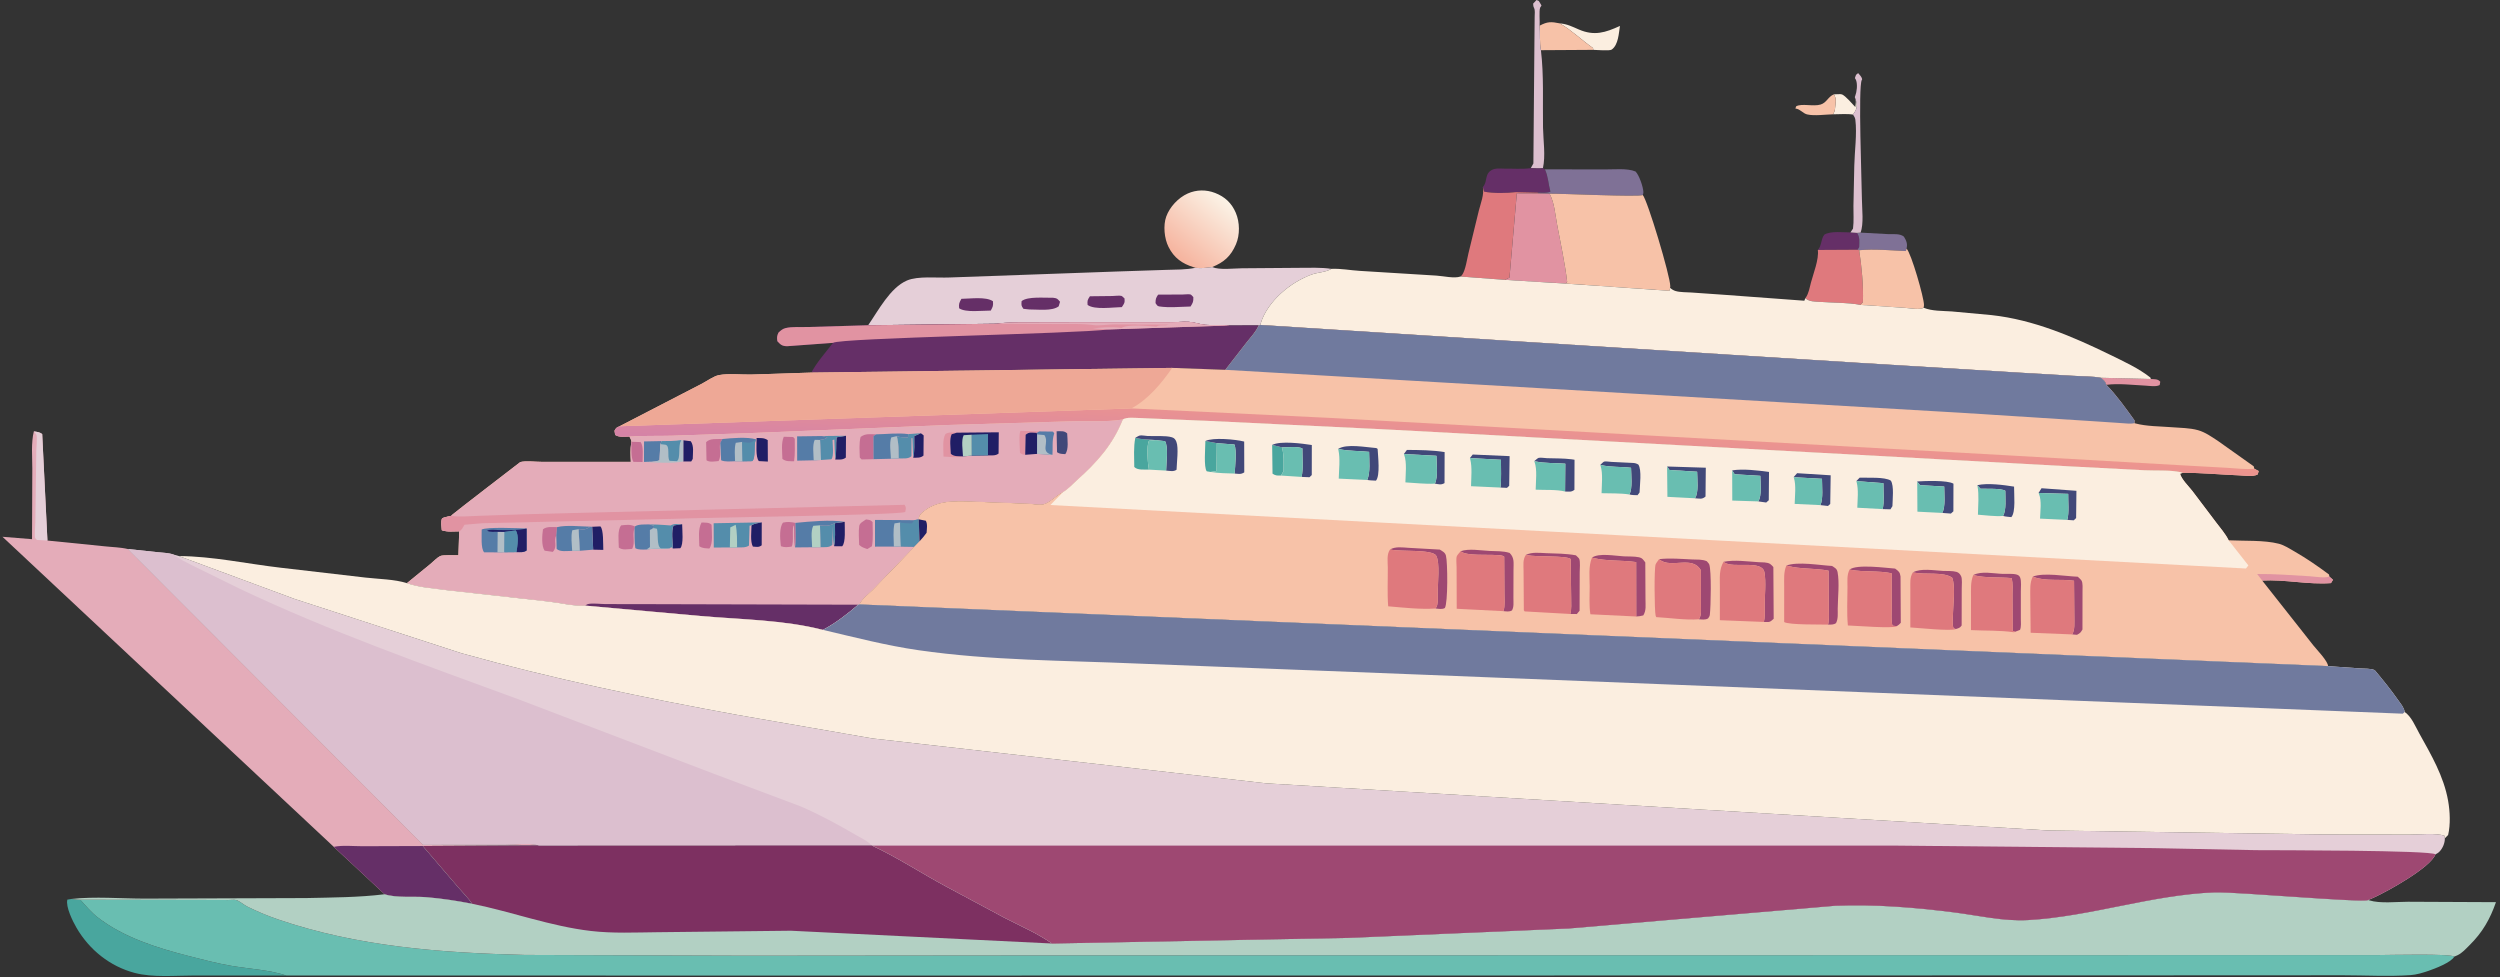 <svg width="330" height="129" viewBox="0 0 330 129" fill="none" xmlns="http://www.w3.org/2000/svg">
<rect x="0" y="0" width="330" height="129" fill="#333333" stroke="none"/>
<path d="M242.07 12.453C242.293 12.456 242.986 12.386 243.155 12.466C243.664 12.709 244.433 13.64 244.839 14.061L244.903 14.128C244.949 13.676 245.057 13.228 244.834 12.813C245.045 13.303 245.19 13.857 245.016 14.386C244.929 14.648 244.752 14.898 244.596 15.124C243.782 14.993 242.791 15.092 241.958 15.088C242.102 14.84 242.201 14.648 242.222 14.36C242.275 13.635 242.476 13.085 242.07 12.453Z" fill="#FBEEE0"/>
<path d="M277.319 49.866L283.907 50.03C284.423 50.075 284.799 49.988 285.156 50.384L285.079 50.827C284.602 51.089 283.695 50.927 283.145 50.9C281.518 50.822 279.644 50.581 278.041 50.799C277.888 50.311 277.693 50.194 277.319 49.866Z" fill="#E193A2"/>
<path d="M241.958 15.088C240.97 15.111 239.465 15.329 238.534 15.101C237.992 14.968 237.66 14.429 237.065 14.337L236.99 14.328L237.095 14.031C237.841 13.615 239.366 14.098 240.336 13.794C241.132 13.545 241.304 12.764 242.07 12.453C242.476 13.085 242.275 13.635 242.222 14.36C242.201 14.649 242.102 14.84 241.958 15.088Z" fill="#F7C2A8"/>
<path d="M239.957 32.992C240.473 32.437 240.335 31.604 240.812 30.971C241.668 30.465 243.24 30.681 244.263 30.678L245.134 30.742C245.531 31.397 245.423 31.882 245.409 32.623L245.192 32.963L239.957 32.992Z" fill="#652F67"/>
<path d="M205.888 3.084C206.879 3.17 207.522 3.511 208.405 3.892C210.458 4.777 211.907 4.302 213.834 3.423C213.672 4.417 213.63 5.906 212.751 6.542C212.469 6.746 210.768 6.586 210.323 6.582L210.276 6.341C208.762 5.285 207.503 4.022 205.888 3.084Z" fill="#FBEEE0"/>
<path d="M245.595 30.706L249.261 30.905C249.917 30.923 250.779 30.804 251.316 31.235C251.64 31.765 251.819 32.176 251.667 32.813L251.577 33.138C249.58 33.056 247.396 32.834 245.412 33.028L245.192 32.963L245.409 32.623C245.423 31.882 245.531 31.397 245.134 30.742L245.595 30.706Z" fill="#7F7196"/>
<path d="M203.23 3.39C204.262 2.836 204.748 2.854 205.89 3.084C207.505 4.022 208.764 5.284 210.278 6.341L210.326 6.582L203.402 6.625C203.206 5.613 203.31 4.431 203.23 3.39Z" fill="#F7C2A8"/>
<path d="M244.832 12.813L244.885 12.68C245.105 12.106 245.213 11.155 244.997 10.572C244.965 10.487 244.894 10.388 244.848 10.316C244.968 9.953 244.94 9.853 245.28 9.654C245.491 9.901 245.777 10.158 245.801 10.494L245.759 10.557C245.259 11.381 245.761 24.43 245.773 26.32C245.782 27.579 246.039 29.55 245.592 30.706L245.131 30.742L244.261 30.678L244.599 30.169C244.725 29.196 244.642 28.167 244.654 27.184L244.766 21.873C244.807 19.972 245.138 17.675 244.908 15.812C244.876 15.554 244.745 15.333 244.594 15.124C244.75 14.899 244.927 14.648 245.014 14.386C245.188 13.857 245.043 13.303 244.832 12.813Z" fill="#DCBFCF"/>
<path d="M202.062 22.197L202.406 21.574L202.543 5.602L202.575 2.217C202.577 1.881 202.651 1.35 202.497 1.053C202.389 0.844 202.385 0.713 202.375 0.477L202.821 0L203.116 0.122C203.162 0.2 203.479 0.688 203.475 0.743C203.475 0.764 203.312 0.969 203.298 1.009C203.132 1.476 203.279 2.826 203.229 3.39C203.309 4.431 203.204 5.613 203.401 6.625C203.805 9.957 203.624 13.471 203.678 16.829C203.706 18.509 204.034 20.573 203.665 22.198C203.163 22.271 202.573 22.207 202.062 22.197Z" fill="#DCBFCF"/>
<path d="M202.061 22.197C202.572 22.207 203.162 22.271 203.664 22.198L203.926 22.351C204.375 23.352 204.375 24.268 204.651 25.297C204.144 25.502 203.566 25.437 203.027 25.431L200.113 25.36C198.939 25.501 197.06 25.54 195.911 25.297L195.735 24.698C196.301 24.083 196.04 23.193 196.597 22.668C197.148 22.145 197.842 22.244 198.549 22.26C199.675 22.246 200.953 22.352 202.061 22.197Z" fill="#652F67"/>
<path d="M203.927 22.351L211.825 22.363C213.017 22.379 214.797 22.173 215.891 22.638C216.369 23.112 216.905 24.68 216.928 25.361C216.933 25.499 216.891 25.614 216.845 25.742C216.472 26.028 205.996 25.541 204.546 25.564L203.035 25.528L203.028 25.431C203.567 25.437 204.145 25.502 204.652 25.297C204.376 24.268 204.376 23.352 203.927 22.351Z" fill="#7F7196"/>
<path d="M239.954 32.992L245.19 32.963L245.409 33.028C245.741 35.2 245.987 37.708 245.904 39.894L245.562 40.246C243.903 39.913 241.938 39.978 240.234 39.848C239.554 39.795 238.836 39.85 238.304 39.364L238.353 39.298C238.742 38.761 238.873 37.956 239.041 37.316C239.367 36.08 240.117 34.24 239.954 32.992Z" fill="#DF797D"/>
<path d="M251.665 32.813C252.289 33.437 253.972 39.31 253.968 40.262C253.968 40.387 253.947 40.498 253.909 40.617C253.503 40.948 252.02 40.673 251.436 40.632L245.563 40.246L245.905 39.894C245.988 37.708 245.742 35.2 245.41 33.028C247.394 32.833 249.578 33.056 251.575 33.138L251.665 32.813Z" fill="#F7C2A8"/>
<path d="M195.735 24.698L195.911 25.297C197.06 25.54 198.939 25.5 200.113 25.36L203.027 25.431L203.034 25.528L200.223 25.514L199.249 36.644L198.645 36.941L192.787 36.502C192.865 36.434 192.954 36.354 193.012 36.268C193.464 35.609 193.649 34.18 193.846 33.387L195.212 27.78C195.452 26.825 195.93 25.683 195.735 24.698Z" fill="#DF797D"/>
<path d="M203.036 25.528L204.547 25.564C205.199 26.808 205.284 28.293 205.545 29.669C206.011 32.144 206.57 34.711 206.869 37.206L206.688 37.435L198.646 36.941L199.251 36.644L200.224 25.514L203.036 25.528Z" fill="#E193A2"/>
<path d="M157.8 35.35L157.576 35.281C156.041 34.797 154.982 34.061 154.243 32.59C153.689 31.489 153.518 29.763 153.943 28.587C154.403 27.309 155.544 26.092 156.785 25.54C157.936 25.027 159.216 25.016 160.386 25.467C161.684 25.968 162.579 26.802 163.125 28.089C163.659 29.343 163.685 30.991 163.145 32.253C162.475 33.813 161.572 34.618 160.006 35.253C159.26 35.348 158.552 35.449 157.8 35.35Z" fill="url(#paint0_linear_761_7921)"/>
<path d="M37.805 128.767L25.656 128.768C23.159 128.764 20.189 129.063 17.783 128.426C14.508 127.557 11.809 125.39 10.107 122.482C9.616 121.642 8.644 119.688 8.892 118.751L9.42 118.665C9.806 118.703 10.208 118.771 10.596 118.763C11.313 119.55 12.027 120.414 12.868 121.07C16.309 123.754 20.762 125.134 24.93 126.2C26.796 126.677 28.656 127.169 30.555 127.493C32.934 127.9 35.507 128.015 37.805 128.767Z" fill="#49A69E"/>
<path d="M204.544 25.564C205.994 25.541 216.47 26.028 216.843 25.742C217.445 26.342 220.473 36.418 220.477 37.78L220.456 38L220.371 38.386L206.686 37.435L206.866 37.206C206.567 34.711 206.008 32.144 205.542 29.669C205.281 28.293 205.196 26.808 204.544 25.564Z" fill="#F7C2A8"/>
<path d="M157.799 35.35C158.551 35.449 159.259 35.347 160.005 35.253C161.025 35.671 162.825 35.423 163.931 35.413L171.395 35.355C172.785 35.354 174.367 35.279 175.741 35.488L175.641 35.547C174.881 35.964 173.982 35.941 173.168 36.231C170.367 37.229 167.325 39.746 166.417 42.672L166.357 42.893L166.147 42.951L162.341 42.962C161.275 42.816 160.187 42.971 159.118 42.88C158.39 42.819 157.676 42.528 156.917 42.48C156.074 42.428 155.2 42.559 154.349 42.545L143.183 42.548L136.005 42.564C134.529 42.575 133.007 42.519 131.544 42.734L114.593 42.934C115.94 40.997 117.496 37.979 119.721 37.026C121.179 36.402 123.695 36.702 125.314 36.629L147.589 35.833L153.912 35.624C155.197 35.58 156.539 35.614 157.799 35.35Z" fill="#E5CFD8"/>
<path d="M126.906 39.444C128.074 39.437 130.143 39.123 131.068 39.764C131.124 40.37 131.06 40.483 130.781 40.995C129.679 40.992 127.459 41.286 126.604 40.691C126.544 40.079 126.622 39.962 126.906 39.444Z" fill="#652F67"/>
<path d="M143.868 39.108L146.845 39.074C147.147 39.07 147.764 38.98 148.038 39.06C148.127 39.086 148.353 39.326 148.438 39.397C148.494 39.986 148.395 40.065 148.082 40.538C146.872 40.558 144.491 40.93 143.563 40.252C143.511 39.653 143.557 39.587 143.868 39.108Z" fill="#652F67"/>
<path d="M138.999 39.303C139.561 39.376 139.553 39.402 139.925 39.835L139.75 40.431C138.878 41.106 136.982 40.836 135.848 40.848L135.094 40.766C134.785 40.331 134.816 40.286 134.852 39.747C135.663 39.094 137.899 39.335 138.999 39.303Z" fill="#652F67"/>
<path d="M152.871 38.892L156.124 38.875C156.334 38.875 156.999 38.801 157.168 38.876C157.264 38.919 157.437 39.133 157.521 39.215C157.539 39.836 157.465 39.953 157.152 40.46C155.826 40.486 154.332 40.647 153.027 40.45C152.736 40.406 152.697 40.241 152.529 40.013C152.543 39.451 152.565 39.361 152.871 38.892Z" fill="#652F67"/>
<path d="M131.543 42.734C133.007 42.519 134.529 42.575 136.005 42.564L143.182 42.548L154.349 42.545C155.2 42.559 156.074 42.428 156.916 42.48C157.675 42.528 158.389 42.819 159.118 42.88C160.187 42.971 161.275 42.816 162.341 42.962L166.147 42.951C165.794 43.784 165.114 44.492 164.553 45.194L161.74 48.816L154.732 48.561L107.101 49.182C107.808 47.821 109.02 46.486 109.957 45.257L103.892 45.7C103.228 45.684 103.043 45.503 102.612 45.042C102.535 44.581 102.555 44.338 102.754 43.913C103.037 43.64 103.292 43.412 103.683 43.311C104.53 43.094 105.783 43.197 106.674 43.165L114.593 42.934L131.543 42.734Z" fill="#652F67"/>
<path d="M131.543 42.734C133.007 42.519 134.529 42.575 136.005 42.564L143.182 42.548L154.349 42.545C155.2 42.559 156.074 42.428 156.916 42.48C157.675 42.528 158.389 42.819 159.118 42.88C160.187 42.971 161.275 42.816 162.341 42.962L146.373 43.484C142.023 44.062 110.76 44.606 109.957 45.257L103.892 45.7C103.228 45.684 103.043 45.503 102.612 45.042C102.535 44.581 102.555 44.338 102.754 43.913C103.037 43.64 103.292 43.412 103.683 43.311C104.53 43.094 105.783 43.197 106.674 43.165L114.593 42.934L131.543 42.734Z" fill="#E193A2"/>
<path d="M131.545 42.734C133.008 42.519 134.53 42.575 136.006 42.564L143.184 42.548L154.35 42.545C155.202 42.559 156.075 42.428 156.918 42.48C157.677 42.528 158.391 42.819 159.119 42.88C160.189 42.971 161.277 42.816 162.342 42.962L146.375 43.484L144.252 43.337C145.387 43.242 146.766 43.115 147.895 43.272L148.038 43.292C148.87 42.75 151.623 43.047 152.648 43.115C153.111 42.802 153.734 43.072 154.245 42.849L146.994 42.823C146.177 42.83 145.092 43.025 144.311 42.912C142.819 42.697 141.238 42.776 139.732 42.777L131.545 42.734Z" fill="#E4ACB9"/>
<path d="M4.466 56.944C4.88 57.007 5.231 57.03 5.57 57.298L6.26 71.352L13.782 72.109C14.786 72.225 15.896 72.232 16.875 72.472L55.853 111.494L66.829 111.484C68.028 111.483 70.026 111.229 71.134 111.582L55.815 111.675L60.55 117.191C61.129 117.874 61.838 118.548 62.323 119.296C60.313 118.906 58.322 118.598 56.281 118.429C54.611 118.291 52.315 118.55 50.764 118.041L44.057 111.785L0.328 70.856L4.228 71.171L4.264 61.896C4.269 60.297 4.089 58.489 4.466 56.944Z" fill="#E4ACB9"/>
<path d="M4.468 56.944C4.882 57.007 5.233 57.03 5.572 57.298L6.262 71.352L4.877 71.271C4.802 71.193 4.701 71.134 4.652 71.038C4.525 70.793 4.662 69.305 4.664 68.948L4.793 59.454C4.796 58.986 4.946 57.782 4.803 57.387C4.758 57.262 4.554 57.059 4.468 56.944Z" fill="#E5CFD8"/>
<path d="M44.058 111.785C45.21 111.54 46.661 111.705 47.855 111.701L55.815 111.675L60.55 117.191C61.129 117.874 61.838 118.548 62.324 119.296C60.314 118.906 58.322 118.598 56.281 118.429C54.611 118.291 52.315 118.55 50.764 118.041L44.058 111.785Z" fill="#652F67"/>
<path d="M175.741 35.488C177.076 35.434 178.195 35.678 179.486 35.755L189.605 36.38C190.508 36.436 191.99 36.789 192.788 36.501L198.646 36.941L206.687 37.435L220.372 38.386L220.458 37.999C220.679 38.189 220.91 38.341 221.195 38.421C221.828 38.6 222.633 38.562 223.291 38.613L227.383 38.898L238.172 39.695L238.305 39.364C238.837 39.85 239.555 39.795 240.236 39.847C241.94 39.978 243.904 39.913 245.564 40.246L251.437 40.632C252.021 40.673 253.504 40.948 253.91 40.617C255.008 41.083 256.451 41.025 257.634 41.11L262.906 41.596C268.42 42.205 273.574 44.413 278.511 46.818C280.25 47.666 282.342 48.632 283.853 49.839L283.906 50.029L277.318 49.866C276.185 49.658 274.9 49.684 273.746 49.613L266.812 49.205L245.455 47.902L198.837 44.969L166.357 42.893L166.418 42.671C167.325 39.746 170.368 37.228 173.169 36.231C173.983 35.941 174.882 35.963 175.642 35.546L175.741 35.488Z" fill="#FBEEE0"/>
<path d="M10.596 118.763L26.404 118.793L30.084 118.805C30.369 118.808 30.97 118.729 31.221 118.816C31.655 118.967 32.181 119.433 32.626 119.657C33.917 120.305 35.3 120.884 36.667 121.352C47.198 124.959 58.242 125.776 69.291 126.051L98.498 126.15L148.368 126.101L314.015 126.066C315.265 126.066 323.502 125.859 323.961 126.273C323.593 127.032 321.394 127.864 320.577 128.145C319.816 128.405 318.994 128.66 318.192 128.715C315.276 128.915 312.25 128.74 309.319 128.737L292.281 128.747L238.112 128.762L102.163 128.779L37.805 128.767C35.507 128.015 32.934 127.9 30.555 127.493C28.656 127.169 26.796 126.677 24.93 126.2C20.762 125.134 16.309 123.754 12.868 121.07C12.027 120.414 11.313 119.55 10.596 118.763Z" fill="#69BEB1"/>
<path d="M115.008 111.563L115.117 111.621C118.473 113.175 121.723 115.33 125.005 117.081L132.636 121.168C134.689 122.229 136.975 123.204 138.856 124.543L178.087 123.801L207.069 122.561L226.133 120.932L242.268 119.558C247.477 119.35 252.717 119.778 257.884 120.429C261.144 120.84 264.424 121.64 267.725 121.45C275.976 120.975 284.002 118.118 292.278 117.796C295.077 117.688 311.879 119.198 312.606 118.802L312.743 118.846C314.198 119.293 316.319 119.032 317.847 119.032L329.468 119.086C328.686 121.324 327.693 123.071 325.99 124.754C325.5 125.239 325.002 125.81 324.367 126.101L324.24 126.155L324.142 126.199L323.962 126.273C323.502 125.858 315.265 126.065 314.016 126.066L148.368 126.101L98.498 126.15L69.292 126.051C58.242 125.776 47.198 124.959 36.667 121.352C35.301 120.884 33.917 120.305 32.626 119.657C32.181 119.433 31.655 118.966 31.221 118.816C30.97 118.728 30.369 118.808 30.084 118.805L26.404 118.793L10.596 118.763C10.208 118.771 9.806 118.703 9.42 118.664C12.513 118.315 15.96 118.617 19.097 118.617L40.441 118.544C43.868 118.464 47.359 118.463 50.764 118.041C52.315 118.55 54.611 118.291 56.281 118.429C58.322 118.598 60.313 118.906 62.323 119.296C61.837 118.548 61.129 117.874 60.55 117.191L55.815 111.675L71.134 111.582L115.008 111.563Z" fill="#B2D0C3"/>
<path d="M115.011 111.563L115.121 111.621C118.476 113.175 121.727 115.33 125.009 117.081L132.64 121.168C134.692 122.229 136.979 123.204 138.86 124.543L104.379 122.856L86.761 123.053C83.874 123.083 80.891 123.225 78.022 122.891C72.678 122.27 67.582 120.362 62.327 119.296C61.841 118.548 61.132 117.874 60.554 117.191L55.818 111.675L71.137 111.582L115.011 111.563Z" fill="#7D3061"/>
<path d="M166.355 42.893L198.835 44.969L245.454 47.902L266.81 49.205L273.744 49.613C274.898 49.684 276.183 49.658 277.316 49.866C277.69 50.194 277.885 50.311 278.038 50.799C279.406 52.188 280.615 53.916 281.761 55.496L281.745 55.856L281.883 55.894C283.349 56.288 285.131 56.271 286.656 56.392C287.787 56.482 289.055 56.478 290.145 56.786C291.099 57.057 291.911 57.645 292.735 58.18L297.492 61.554L297.568 61.874L298.144 62.174L298.024 62.62C297.38 62.98 296.286 62.774 295.531 62.745C293.072 62.649 290.577 62.395 288.12 62.415L287.826 62.325C286.385 62.019 284.498 62.141 282.998 62.072L273.302 61.566L243.168 59.926L182.934 56.684L159.646 55.566L150.284 55.175C149.692 55.171 148.717 55.041 148.212 55.374C146.894 58.714 144.779 61.051 142.134 63.413C141.581 63.907 140.945 64.624 140.308 64.963L140.151 65.039C139.391 65.416 138.493 66.408 137.714 66.565C137.183 66.672 136.245 66.504 135.683 66.481L129.506 66.25C126.997 66.169 124.046 65.782 121.96 67.451C121.679 67.676 121.405 67.891 121.292 68.248C121.258 68.354 121.254 68.444 121.274 68.552L121.379 71.447L120.691 72.161L115.319 77.729C114.807 78.265 113.688 79.115 113.435 79.785L113.281 79.821C111.83 81.073 110.323 82.245 108.626 83.144C103.499 81.823 97.8 81.773 92.527 81.314L77.228 79.938C75.667 80.032 73.899 79.56 72.336 79.393L59.09 77.914C57.355 77.68 55.361 77.557 53.709 76.975L56.792 74.461C57.169 74.155 57.671 73.62 58.091 73.406C58.471 73.213 60.003 73.315 60.509 73.291L60.616 70.128C59.901 70.131 58.989 70.24 58.321 69.983C58.282 69.463 58.183 68.912 58.355 68.412C58.747 68.263 59.142 68.182 59.551 68.095L59.68 67.955C59.938 67.71 68.641 61.009 68.665 61.001C69.323 60.792 70.808 60.974 71.54 60.966L83.269 60.967C83.228 60.129 83.177 59.312 83.317 58.479L83.347 58.312C83.327 58.055 83.2 57.859 83.087 57.63C82.436 57.635 81.749 57.768 81.198 57.412L81.109 56.855C81.333 56.457 81.357 56.444 81.779 56.265L92.572 50.687C93.247 50.351 94.204 49.641 94.903 49.513C96.21 49.275 97.752 49.459 99.084 49.442L107.1 49.182L154.731 48.561L161.739 48.815L164.552 45.194C165.113 44.492 165.793 43.784 166.146 42.951L166.355 42.893Z" fill="#F7C2A8"/>
<path d="M149.355 53.91L175.755 55.171L264.724 60.087L288.197 61.431L294.005 61.751C295.177 61.822 296.399 61.992 297.569 61.875L298.145 62.174L298.024 62.621C297.381 62.98 296.287 62.774 295.532 62.745C293.073 62.65 290.578 62.395 288.121 62.416L287.827 62.326C286.385 62.019 284.499 62.141 282.999 62.072L273.303 61.566L243.169 59.926L182.935 56.685L159.647 55.567L150.285 55.176C149.693 55.171 148.718 55.041 148.213 55.374C146.013 55.74 143.608 55.537 141.373 55.614L124.932 56.103L99.731 57.14L88.621 57.516C86.785 57.565 84.919 57.495 83.088 57.631C82.437 57.635 81.75 57.768 81.199 57.412L81.109 56.855C81.334 56.457 81.358 56.444 81.78 56.266L149.355 53.91Z" fill="url(#paint1_linear_761_7921)"/>
<path d="M107.102 49.182L154.733 48.561C153.305 50.616 151.574 52.699 149.356 53.91L81.781 56.266L92.574 50.688C93.249 50.351 94.206 49.642 94.905 49.514C96.212 49.275 97.754 49.459 99.086 49.442L107.102 49.182Z" fill="#EEA896"/>
<path d="M166.357 42.893L198.836 44.969L245.455 47.902L266.811 49.205L273.745 49.613C274.899 49.684 276.185 49.658 277.318 49.866C277.692 50.194 277.887 50.311 278.039 50.799C279.408 52.188 280.617 53.916 281.762 55.496L281.746 55.856C281.234 55.985 280.518 55.877 279.986 55.848L275.881 55.573L258.933 54.49L161.74 48.815L164.554 45.194C165.114 44.492 165.795 43.784 166.148 42.951L166.357 42.893Z" fill="#707A9E"/>
<path d="M83.087 57.631C84.918 57.496 86.784 57.565 88.621 57.516L99.73 57.14L124.931 56.103L141.372 55.614C143.607 55.537 146.012 55.74 148.212 55.374C146.894 58.714 144.779 61.051 142.134 63.414C141.581 63.907 140.945 64.625 140.308 64.963L140.151 65.04C139.391 65.416 138.493 66.409 137.714 66.566C137.183 66.673 136.245 66.504 135.683 66.481L129.506 66.25C126.997 66.17 124.046 65.783 121.96 67.452C121.679 67.677 121.405 67.892 121.292 68.248C121.258 68.354 121.254 68.444 121.274 68.553L121.379 71.448L120.691 72.161L115.319 77.729C114.807 78.265 113.688 79.115 113.435 79.785L113.281 79.822C111.83 81.073 110.323 82.245 108.626 83.145C103.499 81.824 97.8 81.773 92.527 81.315L77.228 79.939C75.667 80.033 73.899 79.56 72.336 79.394L59.09 77.914C57.355 77.68 55.361 77.557 53.709 76.976L56.792 74.462C57.169 74.155 57.671 73.62 58.091 73.406C58.471 73.213 60.003 73.316 60.509 73.292L60.616 70.129C59.901 70.131 58.989 70.241 58.321 69.983C58.282 69.464 58.183 68.913 58.355 68.412C58.747 68.263 59.142 68.182 59.551 68.095L59.68 67.955C59.938 67.71 68.641 61.009 68.665 61.002C69.323 60.792 70.808 60.975 71.54 60.966L83.269 60.967C83.228 60.129 83.177 59.312 83.317 58.48L83.347 58.313C83.327 58.056 83.2 57.859 83.087 57.631Z" fill="#E4ACB9"/>
<path d="M135.327 60.034C134.983 60 134.926 59.998 134.637 59.781C134.629 59.227 134.449 57.273 134.707 56.864L137.182 56.946L136.848 57.14C136.225 57.118 135.867 56.971 135.384 57.387L135.327 60.034Z" fill="#E193A2"/>
<path d="M127.115 60.245C126.342 60.453 125.344 60.293 124.542 60.266C124.549 59.421 124.362 57.958 124.815 57.281C125.238 57.003 125.801 57.1 126.29 57.114L125.619 57.321C125.299 57.989 125.486 59.154 125.508 59.899C125.943 60.303 126.533 60.208 127.115 60.245Z" fill="#E193A2"/>
<path d="M90.195 58.12L91.181 58.241C91.634 58.868 91.448 59.806 91.441 60.578L91.241 60.91L90.19 60.918L90.195 58.12Z" fill="#201E65"/>
<path d="M83.347 58.312L84.567 58.356C84.983 58.938 84.818 60.268 84.819 60.983L83.623 60.965C83.249 60.51 83.359 58.922 83.347 58.312Z" fill="#C56E93"/>
<path d="M121.554 57.185L121.922 57.475L121.9 60.135C121.484 60.483 121.079 60.397 120.546 60.426C120.758 59.535 120.668 58.48 120.681 57.564L121.554 57.185Z" fill="#201E65"/>
<path d="M110.252 60.655C110.458 59.711 110.316 58.69 110.429 57.724L111.672 57.522L111.651 60.401C111.199 60.745 110.811 60.646 110.252 60.655Z" fill="#201E65"/>
<path d="M88.817 72.403C88.8 71.661 88.591 69.987 88.91 69.362L90.044 69.193C90.047 69.941 90.266 71.889 89.796 72.365L88.817 72.403Z" fill="#201E65"/>
<path d="M139.473 56.925C140.033 56.939 140.449 56.822 140.868 57.21C140.889 57.983 141.109 59.324 140.611 59.947C140.19 59.911 139.885 59.942 139.529 59.692L139.473 56.925Z" fill="#414879"/>
<path d="M78.168 69.533L79.25 69.486C79.687 69.895 79.6 71.896 79.636 72.587L78.302 72.556L78.168 69.533Z" fill="#201E65"/>
<path d="M110.216 69.064L111.501 68.881C111.486 69.663 111.666 71.617 111.162 72.112L110.091 72.101C110.306 71.158 110.204 70.033 110.216 69.064Z" fill="#201E65"/>
<path d="M99.201 69.35C99.587 69.087 100.099 69.043 100.551 68.953L100.544 71.979C100.139 72.289 99.872 72.176 99.38 72.149C99.005 71.489 99.195 70.12 99.201 69.35Z" fill="#201E65"/>
<path d="M99.871 57.816C100.464 57.837 100.836 57.768 101.34 58.096L101.357 60.929L100.17 60.865C99.71 60.335 99.885 58.581 99.871 57.816Z" fill="#201E65"/>
<path d="M135.326 60.034L135.384 57.387C135.866 56.971 136.224 57.118 136.847 57.14L136.907 57.343L136.899 59.914L135.326 60.034Z" fill="#201E65"/>
<path d="M103.461 57.652L104.692 57.683L104.909 57.919C104.915 58.909 104.952 59.906 104.823 60.89C104.206 60.864 103.78 60.953 103.278 60.578C103.263 59.688 103.088 58.469 103.461 57.652Z" fill="#C56E93"/>
<path d="M77.93 69.521L78.166 69.533L78.3 72.556L76.528 72.703L76.373 69.844C77.171 69.934 77.236 69.923 77.93 69.521Z" fill="#557CA7"/>
<path d="M110.215 69.064C110.203 70.033 110.305 71.157 110.09 72.1L110.068 71.983C109.918 71.152 109.952 70.273 109.941 69.431L109.873 71.924C109.414 72.316 108.894 72.21 108.305 72.231L108.236 69.338C109.07 69.447 109.471 69.418 110.215 69.064Z" fill="#548DAB"/>
<path d="M95.079 58.457C94.881 59.206 95.278 60.18 94.853 60.859C94.344 60.9 93.699 61.053 93.257 60.761L93.21 58.362C93.713 57.83 94.63 57.982 95.357 57.95L95.079 58.457Z" fill="#C56E93"/>
<path d="M92.604 68.969C93.092 69.003 93.569 68.92 93.929 69.265C93.933 70.16 94.165 71.731 93.635 72.406C93.109 72.361 92.752 72.399 92.309 72.102C92.302 71.074 92.107 69.866 92.604 68.969Z" fill="#C56E93"/>
<path d="M72.97 72.848L71.891 72.691C71.447 72.05 71.563 70.642 71.671 69.875C72.132 69.466 72.947 69.579 73.533 69.581L73.429 70.663C73.031 71.481 73.654 72.115 72.97 72.848Z" fill="#C56E93"/>
<path d="M108.507 57.556L111.672 57.522L110.428 57.724C110.315 58.69 110.457 59.711 110.251 60.655L110.233 60.504L110.129 58.01L109.894 58.096C109.901 58.69 110.102 60.22 109.743 60.621L108.371 60.719L108.244 58.072C108.59 58.006 108.933 57.977 109.21 57.742L108.507 57.556Z" fill="#548DAB"/>
<path d="M119.88 57.303L121.556 57.185L120.683 57.564C120.67 58.48 120.76 59.535 120.548 60.426L120.532 60.304L120.437 57.83H120.317L120.313 60.224C119.87 60.614 119.214 60.497 118.629 60.512C118.603 59.546 118.657 58.499 118.366 57.571C118.845 57.746 119.346 57.726 119.85 57.74L119.88 57.303Z" fill="#548DAB"/>
<path d="M85.006 60.979L85.013 58.27L87.338 58.223L87.168 58.621L87.048 60.755C86.448 61.009 85.656 60.955 85.006 60.979Z" fill="#557CA7"/>
<path d="M104.942 72.26C104.766 71.388 104.848 70.26 104.809 69.364C104.477 69.552 104.85 71.56 104.499 72.151C103.985 72.222 103.586 72.29 103.084 72.102L103.052 71.87C102.959 71.064 102.864 69.603 103.359 68.983C103.964 68.842 104.389 68.9 104.991 69.022C104.996 70.054 105.107 71.245 104.942 72.26Z" fill="#C56E93"/>
<path d="M115.301 60.613L113.733 60.648L113.495 60.401C113.471 59.503 113.376 58.551 113.599 57.674C114.277 57.189 114.831 57.328 115.64 57.333L115.294 57.565L115.301 60.613Z" fill="#C56E93"/>
<path d="M114.317 68.564C114.706 68.629 114.906 68.6 115.183 68.911C115.186 69.943 115.284 71.09 115.097 72.102L114.483 72.476C114.08 72.333 113.722 72.231 113.41 71.925C113.394 71.113 113.301 70.212 113.424 69.412C113.484 69.024 114.003 68.791 114.317 68.564Z" fill="#C56E93"/>
<path d="M137.183 56.946L138.998 56.969L139.162 57.21L139.129 57.301C138.851 58.152 138.992 59.151 138.923 60.039L136.901 59.914L136.909 57.343L136.849 57.14L137.183 56.946Z" fill="#557CA7"/>
<path d="M136.905 57.343L137.858 57.427C138.568 58.464 137.201 59.652 138.919 60.039L136.897 59.914L136.905 57.343Z" fill="#B1BEC6"/>
<path d="M83.749 69.757C83.42 70.615 83.909 71.629 83.438 72.457C82.826 72.485 82.172 72.659 81.682 72.279C81.681 71.438 81.459 69.96 81.996 69.349C82.747 69.282 83.11 69.183 83.809 69.489L83.749 69.757Z" fill="#C56E93"/>
<path d="M83.811 69.489C84.264 69.167 85.118 69.242 85.672 69.222L86.334 69.404L86.283 69.702L85.794 69.974L85.801 72.237L85.364 72.538C84.87 72.536 84.299 72.608 83.861 72.359C83.729 71.513 83.769 70.613 83.752 69.757L83.811 69.489Z" fill="#557CA7"/>
<path d="M89.942 58.094L90.195 58.12L90.191 60.919C88.653 61.202 86.585 61.053 85.006 60.979C85.656 60.956 86.448 61.009 87.048 60.755L87.168 58.622L87.338 58.223C88.192 58.204 89.101 58.246 89.942 58.094Z" fill="#B1BEC6"/>
<path d="M87.337 58.223C88.191 58.204 89.1 58.246 89.941 58.094L89.876 58.209C89.477 58.959 89.877 60.471 89.353 60.874L88.378 60.827C88.018 60.263 88.495 58.877 87.846 58.704L87.167 58.622L87.337 58.223Z" fill="#548DAB"/>
<path d="M85.669 69.222C87.325 69.221 88.496 69.385 88.529 69.362C88.948 69.082 89.56 69.177 90.044 69.193L88.91 69.362C88.592 69.987 88.8 71.661 88.817 72.403L88.617 72.232L88.389 72.386C87.372 72.54 86.346 72.352 85.36 72.538L85.797 72.237L85.791 69.975L86.28 69.702L86.331 69.404L85.669 69.222Z" fill="#548DAB"/>
<path d="M86.28 69.702L86.717 69.797C86.913 70.519 86.659 72.036 87.226 72.387L88.389 72.385C87.372 72.54 86.346 72.351 85.36 72.538L85.797 72.237L85.791 69.974L86.28 69.702Z" fill="#B1BEC6"/>
<path d="M108.507 57.556L109.209 57.742C108.932 57.977 108.59 58.006 108.244 58.072L108.371 60.718L107.408 60.761L105.226 60.809L105.221 57.6L108.507 57.556Z" fill="#557CA7"/>
<path d="M107.408 60.761C107.397 59.999 107.214 58.731 107.545 58.057L108.244 58.072L108.371 60.719L107.408 60.761Z" fill="#B1BEC6"/>
<path d="M73.535 69.581C74.789 69.274 76.623 69.501 77.932 69.521C77.238 69.923 77.173 69.934 76.375 69.844L76.53 72.703L75.526 72.716C74.888 72.715 73.942 72.888 73.478 72.457L73.432 70.663L73.535 69.581Z" fill="#557CA7"/>
<path d="M75.525 72.716C75.493 71.869 75.329 70.815 75.546 69.996L76.374 69.844L76.529 72.703L75.525 72.716Z" fill="#B1BEC6"/>
<path d="M115.64 57.333C116.973 57.314 118.576 57.111 119.879 57.304L119.85 57.74C119.346 57.726 118.844 57.746 118.366 57.571C118.657 58.5 118.602 59.546 118.629 60.512L117.6 60.554L115.301 60.613L115.294 57.564L115.64 57.333Z" fill="#557CA7"/>
<path d="M117.601 60.555C117.57 59.713 117.376 58.533 117.644 57.742L118.366 57.571C118.658 58.5 118.603 59.546 118.63 60.512L117.601 60.555Z" fill="#B1BEC6"/>
<path d="M104.993 69.022C106.957 68.83 109.573 68.575 111.502 68.881L110.217 69.064C109.473 69.418 109.072 69.448 108.238 69.338L108.306 72.231L107.201 72.239L104.944 72.26C105.11 71.246 104.999 70.054 104.993 69.022Z" fill="#557CA7"/>
<path d="M107.2 72.239C107.188 71.475 106.981 70.058 107.353 69.408L108.238 69.338L108.306 72.231L107.2 72.239Z" fill="#B2D0C3"/>
<path d="M95.354 57.95C96.555 57.832 98.638 57.641 99.788 57.99L99.742 58.109C99.47 58.841 99.784 60.498 99.283 60.871L98.028 60.894L97.027 60.885C96.45 60.899 95.716 60.995 95.187 60.755L95.076 58.457L95.354 57.95Z" fill="#557CA7"/>
<path d="M97.027 60.885C97.016 60.111 96.909 59.197 97.121 58.451L97.971 58.335L98.027 60.895L97.027 60.885Z" fill="#B1BEC6"/>
<path d="M99.789 57.99L99.742 58.109C99.471 58.841 99.784 60.498 99.283 60.871L98.028 60.894L97.972 58.335L98.23 58.384C99.017 58.489 99.178 58.462 99.789 57.99Z" fill="#548DAB"/>
<path d="M96.342 72.263L94.218 72.276L94.202 69.069L100.552 68.953C100.1 69.043 99.588 69.087 99.202 69.35L98.944 69.388L98.865 72.013C98.42 72.328 97.835 72.243 97.294 72.261L96.342 72.263Z" fill="#548DAB"/>
<path d="M96.341 72.263L96.396 69.62L97.107 69.268C97.317 70.252 97.285 71.26 97.292 72.261L96.341 72.263Z" fill="#B2D0C3"/>
<path d="M65.668 72.913L63.913 72.911C63.441 72.417 63.6 70.649 63.582 69.903C64.234 69.528 68.481 69.729 69.516 69.765L69.517 72.662C69.093 72.963 68.68 72.875 68.169 72.883L66.583 72.899L65.668 72.913Z" fill="#557CA7"/>
<path d="M65.693 70.194L66.607 70.209L66.583 72.899L65.668 72.913L65.693 70.194Z" fill="#B1BEC6"/>
<path d="M65.694 70.194C65.24 70.197 64.713 70.265 64.298 70.063C64.572 69.84 65.487 69.962 65.874 69.968C67.107 69.984 68.302 70.024 69.516 69.765L69.518 72.662C69.094 72.962 68.68 72.874 68.17 72.883C68.299 72.068 68.534 70.686 68.08 70.02L66.608 70.209L65.694 70.194Z" fill="#201E65"/>
<path d="M66.61 70.21L68.082 70.02C68.535 70.686 68.3 72.069 68.172 72.883L66.586 72.899L66.61 70.21Z" fill="#548DAB"/>
<path d="M126.288 57.113L131.838 57.063L131.812 59.869C131.417 60.185 130.899 60.108 130.414 60.109L128.285 60.144L127.112 60.245C126.531 60.208 125.941 60.303 125.506 59.899C125.484 59.154 125.297 57.989 125.617 57.32L126.288 57.113Z" fill="#201E65"/>
<path d="M127.114 60.244C127.087 59.493 126.854 58.093 127.208 57.446L128.282 57.381L128.287 60.144L127.114 60.244Z" fill="#B2D0C3"/>
<path d="M128.279 57.382L130.418 57.296L130.414 60.109L128.284 60.144L128.279 57.382Z" fill="#548DAB"/>
<path d="M117.99 72.15L115.501 72.156L115.5 68.628L120.675 68.666L121.275 68.553L121.381 71.448L120.692 72.161L118.915 72.132L117.99 72.15Z" fill="#557CA7"/>
<path d="M117.992 72.15C117.979 71.171 117.853 70.044 118.074 69.088L118.825 68.971L118.917 72.132L117.992 72.15Z" fill="#B1BEC6"/>
<path d="M120.677 68.666L121.277 68.553L121.382 71.448L120.694 72.161L118.917 72.132L118.825 68.971C119.332 69.081 119.865 69.069 120.382 69.086L120.677 68.666Z" fill="#548DAB"/>
<path d="M77.231 79.939C77.331 79.884 77.49 79.763 77.595 79.738C78.206 79.588 79.28 79.738 79.934 79.739L86.275 79.749L113.285 79.821C111.833 81.073 110.327 82.245 108.63 83.144C103.502 81.824 97.804 81.773 92.531 81.315L77.231 79.939Z" fill="#652F67"/>
<path d="M59.553 68.095C60.706 68.265 61.868 68.129 63.027 68.095L68.878 67.894L77.255 67.679L119.417 66.632C119.647 67.033 119.578 67.117 119.494 67.581C118.79 68.002 92.482 68.314 88.936 68.487L63.698 69.065L61.312 69.265C61.117 69.586 60.968 69.973 60.618 70.128C59.903 70.131 58.991 70.24 58.322 69.983C58.283 69.463 58.185 68.912 58.357 68.412C58.749 68.263 59.144 68.182 59.553 68.095Z" fill="#E193A2"/>
<path d="M148.213 55.374C148.718 55.041 149.693 55.171 150.285 55.175L159.647 55.566L182.935 56.684L243.169 59.926L273.303 61.566L282.999 62.072C284.499 62.141 286.385 62.019 287.827 62.326L288.121 62.416L287.766 62.528C287.937 63.242 288.889 64.175 289.367 64.781L292.527 68.961C293.055 69.671 293.81 70.521 294.175 71.319C296.207 71.421 298.863 71.276 300.803 71.773C301.517 71.956 302.26 72.439 302.9 72.809C304.478 73.719 305.971 74.748 307.43 75.836L307.478 76.109L307.953 76.536L307.687 76.97C304.694 77.196 301.616 76.465 298.61 76.631L305.364 85.193C305.829 85.775 307.291 87.274 307.304 87.928L113.436 79.785C113.689 79.115 114.807 78.265 115.32 77.729L120.692 72.161L121.38 71.447L121.274 68.553C121.255 68.444 121.259 68.354 121.293 68.248C121.405 67.891 121.68 67.676 121.961 67.451C124.046 65.782 126.998 66.169 129.507 66.25L135.684 66.481C136.246 66.504 137.183 66.672 137.715 66.565C138.493 66.408 139.392 65.416 140.152 65.039L140.308 64.963C140.946 64.624 141.582 63.907 142.135 63.414C144.78 61.051 146.894 58.714 148.213 55.374Z" fill="#F7C2A8"/>
<path d="M121.273 68.553L122.204 68.734C122.464 69.187 122.337 69.821 122.309 70.329C122.019 70.73 121.722 71.09 121.379 71.448L121.273 68.553Z" fill="#201E65"/>
<path d="M297.944 75.769C300.237 75.743 302.534 75.93 304.821 76.061C305.532 76.102 306.851 76.343 307.477 76.109L307.952 76.536L307.686 76.97C304.694 77.196 301.616 76.464 298.609 76.63L297.944 75.769Z" fill="#E193A2"/>
<path d="M260.475 75.906C261.549 75.337 263.191 75.719 264.395 75.754C264.926 75.769 265.735 75.688 266.233 75.851C266.444 75.921 266.584 76.041 266.662 76.242C266.846 76.721 266.751 77.509 266.752 78.039L266.751 81.653C266.749 82.127 266.825 82.705 266.644 83.142L265.988 83.398L265.667 83.271L265.646 78.555C265.646 77.828 265.731 77.013 265.526 76.31C263.935 76.154 262.143 76.32 260.613 75.942L260.475 75.906Z" fill="#9E4872"/>
<path d="M268.331 76.109C269.817 75.549 272.625 76.07 274.267 76.127C274.41 76.273 274.641 76.457 274.753 76.623C274.96 76.928 274.891 77.731 274.893 78.086L274.885 83.094C274.644 83.51 274.586 83.567 274.162 83.796L273.535 83.743C273.905 83.086 273.808 82.235 273.815 81.499L273.776 76.662C272.118 76.394 269.998 76.765 268.459 76.162L268.331 76.109Z" fill="#9E4872"/>
<path d="M252.506 75.551C253.552 74.976 255.289 75.302 256.452 75.359C256.993 75.386 257.745 75.336 258.259 75.488C258.562 75.577 258.722 75.775 258.86 76.046C259.039 76.396 258.947 77.268 258.949 77.689L258.938 82.562C258.7 82.904 258.557 82.901 258.174 83.036L257.878 82.934C257.686 82.461 257.771 81.892 257.778 81.388C257.794 80.037 258.153 77.457 257.697 76.268C256.603 75.435 254.066 75.89 252.657 75.585L252.506 75.551Z" fill="#9E4872"/>
<path d="M201.42 73.241C202.264 72.842 203.186 72.985 204.095 73.018C205.397 73.066 206.735 73.062 208.019 73.302C208.109 73.398 208.419 73.667 208.462 73.773C208.614 74.158 208.522 75.091 208.522 75.531L208.506 80.612L208.139 81.053L207.276 81.045C207.473 80.428 207.389 79.584 207.396 78.93L207.327 73.785C206.652 73.293 202.774 73.556 201.56 73.275L201.42 73.241Z" fill="#9E4872"/>
<path d="M244.146 75.184C245.114 74.433 248.913 74.969 250.156 75.054C250.606 75.393 250.792 75.505 250.87 76.096L250.904 82.207C250.728 82.409 250.599 82.523 250.368 82.656L249.801 82.585C249.615 81.868 249.702 80.985 249.7 80.24L249.698 75.673C247.906 75.298 246.08 75.544 244.3 75.214L244.146 75.184Z" fill="#9E4872"/>
<path d="M183.501 72.517C184.267 72.113 185.098 72.263 185.932 72.312L190.055 72.546C190.41 72.775 190.74 72.903 190.864 73.343C191.096 74.165 191.139 79.637 190.718 80.258C190.351 80.469 189.905 80.361 189.499 80.322C189.584 80.181 189.676 80.019 189.715 79.858C189.836 79.351 189.766 78.665 189.774 78.131C189.788 76.995 190.091 74.271 189.578 73.352C189.091 72.479 184.738 72.833 183.645 72.555L183.501 72.517Z" fill="#9E4872"/>
<path d="M227.506 74.159C228.956 73.862 230.656 74.119 232.128 74.209C232.562 74.236 233.303 74.189 233.67 74.451C233.826 74.562 233.957 74.707 234.083 74.85L234.126 81.676C233.585 82.195 233.535 82.11 232.819 82.095C233.023 81.435 232.931 80.602 232.936 79.904C232.947 78.564 233.144 76.843 232.906 75.545C232.591 73.829 228.772 75.101 227.587 74.225L227.506 74.159Z" fill="#9E4872"/>
<path d="M235.8 74.657C237.289 74.088 240.216 74.617 241.824 74.706C242.191 74.948 242.468 75.046 242.56 75.524C242.826 76.926 242.594 78.88 242.579 80.335C242.572 80.974 242.659 81.668 242.356 82.249C242.037 82.483 241.688 82.444 241.308 82.452C241.473 81.747 241.395 80.838 241.399 80.11L241.37 75.33C239.596 74.982 237.718 75.15 235.958 74.698L235.8 74.657Z" fill="#9E4872"/>
<path d="M192.806 72.758C193.898 72.38 195.454 72.666 196.614 72.724C197.49 72.767 198.433 72.71 199.273 72.99C199.942 73.655 199.778 74.337 199.782 75.246L199.771 78.98C199.768 79.508 199.855 80.101 199.585 80.57C199.234 80.79 198.842 80.702 198.447 80.672C198.695 80.005 198.582 79.054 198.585 78.343L198.557 73.485C198.257 73.249 197.844 73.296 197.467 73.266C196.428 73.182 193.641 73.388 192.88 72.819L192.806 72.758Z" fill="#9E4872"/>
<path d="M219 73.808C220.431 73.642 221.911 73.782 223.347 73.847C223.969 73.875 224.726 73.815 225.299 74.085C225.381 74.192 225.574 74.378 225.618 74.496C225.928 75.314 225.831 80.097 225.698 81.16C225.675 81.337 225.572 81.493 225.468 81.631C225.108 81.855 224.657 81.767 224.25 81.745C224.617 81.187 224.523 80.558 224.528 79.918L224.523 75.293C223.415 73.26 220.597 75.089 219.078 73.879L219 73.808Z" fill="#9E4872"/>
<path d="M210.143 73.604C211.086 72.959 213.206 73.381 214.343 73.438C214.977 73.471 215.72 73.424 216.339 73.559C216.805 73.662 216.913 73.891 217.179 74.242L217.204 79.101C217.199 79.873 217.33 80.572 216.913 81.233C216.596 81.321 216.314 81.366 215.986 81.378L215.977 74.199C214.117 73.918 212.08 74.103 210.277 73.64L210.143 73.604Z" fill="#9E4872"/>
<path d="M265.988 83.398L265.857 83.462C264.04 83.188 262.022 83.271 260.168 83.174L260.173 78.761C260.179 77.79 260.095 76.821 260.475 75.907L260.613 75.943C262.143 76.321 263.935 76.154 265.526 76.311C265.731 77.014 265.646 77.828 265.646 78.555L265.668 83.272L265.988 83.398Z" fill="#DF797D"/>
<path d="M258.17 83.037C257.555 83.338 253.208 82.882 252.164 82.821L252.165 77.791C252.173 77.014 252.063 76.229 252.502 75.551L252.653 75.585C254.063 75.89 256.6 75.435 257.693 76.268C258.149 77.457 257.791 80.037 257.775 81.388C257.768 81.893 257.683 82.461 257.874 82.934L258.17 83.037Z" fill="#DF797D"/>
<path d="M273.534 83.743L268.045 83.523L267.997 78.767C268.001 77.861 267.909 76.938 268.331 76.109L268.458 76.162C269.997 76.765 272.118 76.394 273.775 76.663L273.814 81.499C273.807 82.235 273.905 83.086 273.534 83.743Z" fill="#DF797D"/>
<path d="M250.371 82.656C249.937 83.004 244.919 82.588 243.919 82.563C243.763 80.915 243.863 79.152 243.868 77.491C243.87 76.712 243.767 75.889 244.148 75.184L244.302 75.214C246.082 75.544 247.908 75.299 249.701 75.673L249.703 80.24C249.704 80.986 249.618 81.869 249.804 82.585L250.371 82.656Z" fill="#DF797D"/>
<path d="M241.309 82.451C240.274 82.417 236.173 82.506 235.51 82.112L235.512 77.391C235.517 76.466 235.423 75.521 235.801 74.657L235.958 74.698C237.719 75.149 239.596 74.982 241.371 75.33L241.399 80.109C241.396 80.838 241.474 81.747 241.309 82.451Z" fill="#DF797D"/>
<path d="M232.819 82.095L227.02 81.866L227.022 77.45C227.027 76.279 226.896 75.21 227.506 74.159L227.588 74.225C228.772 75.1 232.591 73.828 232.906 75.545C233.144 76.843 232.947 78.564 232.936 79.904C232.931 80.602 233.023 81.434 232.819 82.095Z" fill="#DF797D"/>
<path d="M224.249 81.745C222.494 81.882 220.392 81.553 218.62 81.46L218.541 81.25C218.386 80.609 218.337 74.999 218.544 74.496C218.631 74.282 218.869 74.007 219 73.809L219.078 73.879C220.597 75.089 223.414 73.26 224.522 75.293L224.528 79.918C224.522 80.558 224.616 81.187 224.249 81.745Z" fill="#DF797D"/>
<path d="M215.989 81.378L209.931 81.084C209.743 79.919 209.84 78.612 209.837 77.426C209.833 76.212 209.656 74.72 210.145 73.603L210.28 73.64C212.083 74.103 214.12 73.918 215.98 74.199L215.989 81.378Z" fill="#DF797D"/>
<path d="M207.276 81.044L201.25 80.706L201.146 80.544L201.11 75.381C201.11 74.66 200.979 73.851 201.42 73.241L201.56 73.275C202.775 73.556 206.652 73.293 207.328 73.785L207.397 78.93C207.39 79.584 207.473 80.428 207.276 81.044Z" fill="#DF797D"/>
<path d="M198.45 80.672L192.287 80.359L192.271 74.903C192.276 74.536 192.181 73.755 192.294 73.431C192.361 73.244 192.677 72.93 192.808 72.758L192.883 72.819C193.643 73.388 196.43 73.181 197.469 73.266C197.847 73.296 198.26 73.249 198.559 73.484L198.588 78.343C198.584 79.054 198.698 80.005 198.45 80.672Z" fill="#DF797D"/>
<path d="M189.5 80.322C187.504 80.467 185.242 80.201 183.242 80.032C183.105 78.348 183.203 76.598 183.189 74.905C183.183 74.166 183.018 73.124 183.502 72.517L183.646 72.555C184.74 72.833 189.092 72.478 189.58 73.352C190.092 74.271 189.789 76.995 189.775 78.131C189.768 78.665 189.837 79.351 189.716 79.858C189.677 80.019 189.585 80.181 189.5 80.322Z" fill="#DF797D"/>
<path d="M148.215 55.374C148.72 55.041 149.695 55.171 150.287 55.175L159.649 55.566L182.937 56.684L243.171 59.926L273.305 61.566L283.001 62.072C284.501 62.141 286.388 62.019 287.829 62.326L288.123 62.416L287.769 62.528C287.939 63.242 288.891 64.175 289.37 64.781L292.529 68.961C293.057 69.671 293.812 70.521 294.178 71.319L296.786 74.638L296.463 75.043L138.648 66.664L140.311 64.963C140.948 64.624 141.584 63.907 142.137 63.414C144.782 61.051 146.897 58.714 148.215 55.374Z" fill="#FBEEE0"/>
<path d="M167.925 58.73L169.21 59.051C169.515 60.031 169.421 61.155 169.426 62.174L169.097 62.774C168.6 62.772 168.4 62.812 167.973 62.528L167.925 58.73Z" fill="#49A69E"/>
<path d="M159.111 58.213L160.616 58.497L160.576 62.174L159.802 62.298L159.294 62.214C158.868 61.712 159.111 59.013 159.111 58.213Z" fill="#49A69E"/>
<path d="M269.089 65.073L269.481 64.446L274.088 64.787L274.049 68.379L273.736 68.684L272.881 68.626C273.152 67.676 272.989 66.202 273.003 65.189L269.089 65.073Z" fill="#414879"/>
<path d="M245.037 63.504L245.475 63.051C246.494 63.094 248.78 62.922 249.592 63.446C250.038 64.134 249.813 65.957 249.801 66.815L249.535 67.23L248.516 67.202C248.75 66.215 248.597 64.815 248.611 63.781L245.037 63.504Z" fill="#414879"/>
<path d="M236.763 62.978L237.217 62.461L241.649 62.739L241.592 66.517L241.294 66.789L240.291 66.675C240.691 65.844 240.498 64.147 240.504 63.2L236.935 63.002L236.763 62.978Z" fill="#414879"/>
<path d="M220.056 61.577L225.165 61.738L225.128 65.542C224.66 65.956 224.344 65.804 223.736 65.772C224.261 65.036 224.032 63.188 224.023 62.267L220.371 62.041L220.056 61.577Z" fill="#414879"/>
<path d="M261.005 64.043C262.381 63.728 264.462 64.013 265.857 64.233C265.845 65.196 266.102 67.636 265.492 68.261C265.129 68.223 264.755 68.203 264.402 68.105C264.866 67.323 264.696 65.707 264.701 64.783C264.157 64.433 262.145 64.543 261.42 64.509L261.005 64.043Z" fill="#414879"/>
<path d="M228.648 62.092C230.04 61.848 232.098 62.1 233.51 62.301L233.478 66.032L233.137 66.333L232.1 66.186C232.584 65.394 232.379 63.743 232.364 62.809L228.971 62.6L228.648 62.092Z" fill="#414879"/>
<path d="M194.03 60.465L194.401 59.997L199.269 60.21L199.214 64.124L198.922 64.397L198.065 64.359C198.204 63.178 198.113 61.885 198.127 60.69L194.03 60.465Z" fill="#414879"/>
<path d="M185.311 59.932L185.711 59.39C187.305 59.397 189.117 59.416 190.69 59.675L190.677 63.769C190.193 64.047 189.948 63.919 189.406 63.84C189.847 62.954 189.622 61.176 189.612 60.164L185.311 59.932Z" fill="#414879"/>
<path d="M253.059 63.553C254.018 63.49 257.074 63.361 257.856 63.848L257.847 67.493L257.516 67.792L256.37 67.706C256.837 66.922 256.636 65.161 256.638 64.227L253.438 64.038L253.059 63.553Z" fill="#414879"/>
<path d="M211.24 61.362C211.34 61.276 211.632 60.968 211.738 60.931C211.925 60.868 212.517 60.963 212.735 60.972L215.587 61.11C215.853 61.129 216.027 61.186 216.259 61.321C216.74 62.019 216.449 64.117 216.421 65.01L216.153 65.365C215.788 65.361 215.449 65.359 215.091 65.274C215.522 64.401 215.311 62.739 215.3 61.749C214.008 61.58 212.651 61.694 211.384 61.397L211.24 61.362Z" fill="#414879"/>
<path d="M176.637 59.256C177.771 58.534 180.3 59.044 181.679 59.145L181.846 59.254C181.897 60.236 182.205 62.758 181.629 63.446C181.248 63.423 180.851 63.423 180.477 63.354C180.913 62.304 180.734 60.784 180.723 59.645C179.42 59.5 178.069 59.557 176.786 59.288L176.637 59.256Z" fill="#414879"/>
<path d="M159.109 58.213C160.119 57.715 163.085 57.996 164.233 58.285L164.244 62.351C163.783 62.651 163.517 62.546 162.976 62.512C163.035 61.533 163.265 59.553 162.952 58.675L160.614 58.497L159.109 58.213Z" fill="#414879"/>
<path d="M167.925 58.73C169.054 58.158 171.88 58.546 173.16 58.741L173.153 62.706L172.857 62.994L171.811 62.953C172.066 61.837 171.903 60.349 171.914 59.189C171.276 58.894 169.939 59.059 169.21 59.051L167.925 58.73Z" fill="#414879"/>
<path d="M151.653 61.99C151.025 61.963 150.16 62.094 149.724 61.642C149.718 60.386 149.612 59.021 149.861 57.791C150.794 58.058 151.657 57.975 152.594 58.094L151.674 58.181C151.299 58.766 151.506 61.265 151.653 61.99Z" fill="#49A69E"/>
<path d="M202.521 60.87C202.649 60.774 202.951 60.486 203.087 60.441C203.307 60.369 203.943 60.471 204.195 60.48C205.268 60.517 206.399 60.488 207.463 60.628L207.838 60.685L207.824 64.656C207.399 64.987 207.119 64.888 206.592 64.881L206.622 61.205C205.316 61.096 203.938 61.178 202.658 60.901L202.521 60.87Z" fill="#414879"/>
<path d="M149.86 57.791C150.029 57.703 150.255 57.542 150.432 57.492C150.657 57.428 151.213 57.537 151.482 57.551C152.38 57.6 153.878 57.463 154.711 57.727C155.031 57.828 155.164 58.022 155.283 58.319C155.602 59.11 155.327 61.093 155.307 62.003C154.892 62.298 154.43 62.151 153.932 62.119C153.944 61.191 154.24 58.946 153.787 58.235L152.593 58.094C151.656 57.975 150.793 58.058 149.86 57.791Z" fill="#414879"/>
<path d="M152.594 58.094L153.788 58.235C154.241 58.946 153.945 61.191 153.933 62.119L151.653 61.99C151.506 61.265 151.299 58.766 151.674 58.182L152.594 58.094Z" fill="#69BEB1"/>
<path d="M169.211 59.051C169.94 59.059 171.277 58.894 171.915 59.188C171.904 60.348 172.067 61.837 171.812 62.953L169.098 62.774L169.427 62.174C169.422 61.155 169.516 60.031 169.211 59.051Z" fill="#69BEB1"/>
<path d="M160.613 58.497L162.951 58.675C163.265 59.553 163.034 61.533 162.976 62.512C161.915 62.476 160.849 62.469 159.8 62.298L160.574 62.174L160.613 58.497Z" fill="#69BEB1"/>
<path d="M245.037 63.504L248.611 63.781C248.597 64.815 248.75 66.215 248.516 67.202L245.163 67.019C245.191 65.945 245.346 64.672 245.074 63.634L245.037 63.504Z" fill="#69BEB1"/>
<path d="M253.059 63.553L253.438 64.038L256.638 64.227C256.636 65.162 256.837 66.922 256.37 67.706L253.098 67.541L253.075 63.73L253.059 63.553Z" fill="#69BEB1"/>
<path d="M236.763 62.978L236.935 63.002L240.504 63.2C240.498 64.148 240.691 65.844 240.291 66.675L236.896 66.515C236.922 65.482 237.101 64.074 236.8 63.095L236.763 62.978Z" fill="#69BEB1"/>
<path d="M261.005 64.043L261.42 64.508C262.145 64.543 264.157 64.433 264.701 64.783C264.696 65.707 264.866 67.323 264.402 68.105C263.35 68.197 262.147 68.009 261.086 67.941C261.106 66.734 261.251 65.34 261.03 64.16L261.005 64.043Z" fill="#69BEB1"/>
<path d="M269.089 65.073L273.003 65.188C272.989 66.202 273.152 67.675 272.881 68.626L269.284 68.458C269.318 67.465 269.523 66.119 269.142 65.193L269.089 65.073Z" fill="#69BEB1"/>
<path d="M228.648 62.091L228.971 62.6L232.364 62.809C232.379 63.742 232.584 65.394 232.1 66.186L228.661 66.076L228.648 62.091Z" fill="#69BEB1"/>
<path d="M211.24 61.362L211.384 61.397C212.651 61.694 214.008 61.58 215.3 61.749C215.311 62.739 215.522 64.401 215.091 65.274C213.917 65.083 212.602 65.146 211.407 65.103C211.425 64 211.604 62.525 211.279 61.481L211.24 61.362Z" fill="#69BEB1"/>
<path d="M223.736 65.772L220.098 65.583L220.056 61.577L220.371 62.041L224.023 62.267C224.032 63.188 224.261 65.036 223.736 65.772Z" fill="#69BEB1"/>
<path d="M202.521 60.871L202.658 60.901C203.938 61.178 205.316 61.096 206.622 61.205L206.592 64.881C205.457 64.594 203.899 64.702 202.708 64.637C202.725 63.56 202.927 61.982 202.564 60.983L202.521 60.871Z" fill="#69BEB1"/>
<path d="M194.03 60.464L198.127 60.69C198.113 61.885 198.204 63.178 198.065 64.359L194.177 64.18C194.197 63.052 194.346 61.689 194.067 60.599L194.03 60.464Z" fill="#69BEB1"/>
<path d="M176.637 59.255L176.786 59.288C178.069 59.557 179.42 59.5 180.723 59.645C180.734 60.784 180.913 62.304 180.477 63.354L176.713 63.179C176.747 61.98 176.922 60.553 176.667 59.385L176.637 59.255Z" fill="#69BEB1"/>
<path d="M185.311 59.932L189.612 60.164C189.622 61.176 189.847 62.954 189.406 63.84C188.149 63.92 186.779 63.738 185.513 63.675C185.532 62.594 185.724 61.058 185.357 60.052L185.311 59.932Z" fill="#69BEB1"/>
<path d="M16.878 72.472L20.734 72.884C21.43 72.961 22.253 72.968 22.909 73.204L23.614 73.399L38.857 79.05L60.875 86.215C72.861 89.581 85.116 92.131 97.358 94.373L115.16 97.474L167.172 103.402L270.348 109.62L307.083 110.152L318.114 110.166C319.385 110.168 321.5 109.927 322.677 110.314L322.721 110.657C322.734 111.268 322.436 111.996 321.98 112.443C321.838 112.583 321.659 112.686 321.482 112.774C320.815 114.537 315.087 117.696 313.304 118.498L312.609 118.801C311.882 119.198 295.08 117.688 292.281 117.796C284.005 118.118 275.979 120.974 267.728 121.449C264.426 121.64 261.147 120.84 257.886 120.428C252.72 119.777 247.479 119.35 242.271 119.558L226.135 120.931L207.071 122.561L178.09 123.801L138.859 124.543C136.978 123.204 134.692 122.229 132.639 121.168L125.008 117.081C121.726 115.33 118.475 113.175 115.12 111.621L115.01 111.563L71.136 111.582C70.029 111.229 68.031 111.483 66.832 111.483L55.856 111.494L16.878 72.472Z" fill="#E5CFD8"/>
<path d="M16.878 72.472L20.734 72.884C21.43 72.961 22.253 72.968 22.909 73.204C23.696 73.833 24.529 74.178 25.407 74.647L31.549 77.669C43.448 83.323 55.962 87.725 68.317 92.264L94.279 102.158L105.643 106.427C108.152 107.497 110.654 108.863 113.007 110.237C113.593 110.579 114.598 111.034 115.01 111.563L71.136 111.582C70.029 111.229 68.031 111.483 66.832 111.483L55.856 111.494L16.878 72.472Z" fill="#DCBFCF"/>
<path d="M115.119 111.621L249.775 111.616L284.316 111.952L297.799 112.221C300.696 112.237 320.923 112.223 321.482 112.774C320.815 114.537 315.087 117.696 313.303 118.498L312.608 118.801C311.881 119.197 295.08 117.688 292.28 117.796C284.004 118.118 275.978 120.974 267.727 121.449C264.426 121.639 261.146 120.84 257.886 120.428C252.72 119.777 247.479 119.35 242.27 119.558L226.135 120.931L207.071 122.561L178.089 123.801L138.859 124.543C136.977 123.204 134.691 122.229 132.638 121.168L125.007 117.081C121.726 115.33 118.475 113.175 115.119 111.621Z" fill="#9E4872"/>
<path d="M23.611 73.399C28.029 73.42 32.607 74.424 37.012 74.935L48.255 76.241C49.948 76.437 52.106 76.458 53.709 76.976C55.361 77.557 57.355 77.68 59.09 77.914L72.336 79.394C73.899 79.56 75.667 80.033 77.228 79.939L92.527 81.315C97.8 81.773 103.499 81.824 108.626 83.144C110.324 82.245 111.83 81.073 113.282 79.821L113.435 79.785L307.303 87.928L311.544 88.234C312.145 88.275 312.922 88.221 313.466 88.46C314.547 89.752 315.599 91.051 316.565 92.431C316.9 92.907 317.331 93.39 317.418 93.979C318.336 94.62 318.808 95.848 319.34 96.804C320.914 99.631 322.58 102.47 323.15 105.697C323.4 107.114 323.481 108.818 323.151 110.22L322.719 110.658L322.674 110.314C321.497 109.927 319.382 110.168 318.111 110.166L307.08 110.152L270.345 109.62L167.17 103.403L115.158 97.475L97.355 94.373C85.113 92.131 72.858 89.581 60.872 86.215L38.854 79.051L23.611 73.399Z" fill="#FBEEE0"/>
<path d="M113.437 79.785L307.305 87.928L311.546 88.234C312.147 88.275 312.923 88.221 313.468 88.46C314.549 89.752 315.6 91.05 316.567 92.431C316.902 92.907 317.333 93.39 317.419 93.979L317.173 94.207L187.717 89.056L150.126 87.588C140.517 87.173 130.771 87.206 121.239 85.826C116.955 85.206 112.835 84.129 108.628 83.144C110.325 82.245 111.832 81.073 113.283 79.821L113.437 79.785Z" fill="#707A9E"/>
<defs>
<linearGradient id="paint0_linear_761_7921" x1="155.671" y1="33.894" x2="161.659" y2="26.612" gradientUnits="userSpaceOnUse">
<stop stop-color="#F6B5A0"/>
<stop offset="1" stop-color="#FBF1E4"/>
</linearGradient>
<linearGradient id="paint1_linear_761_7921" x1="189.934" y1="54.918" x2="189.306" y2="64.326" gradientUnits="userSpaceOnUse">
<stop stop-color="#ED958E"/>
<stop offset="1" stop-color="#D583A6"/>
</linearGradient>
</defs>
</svg>
